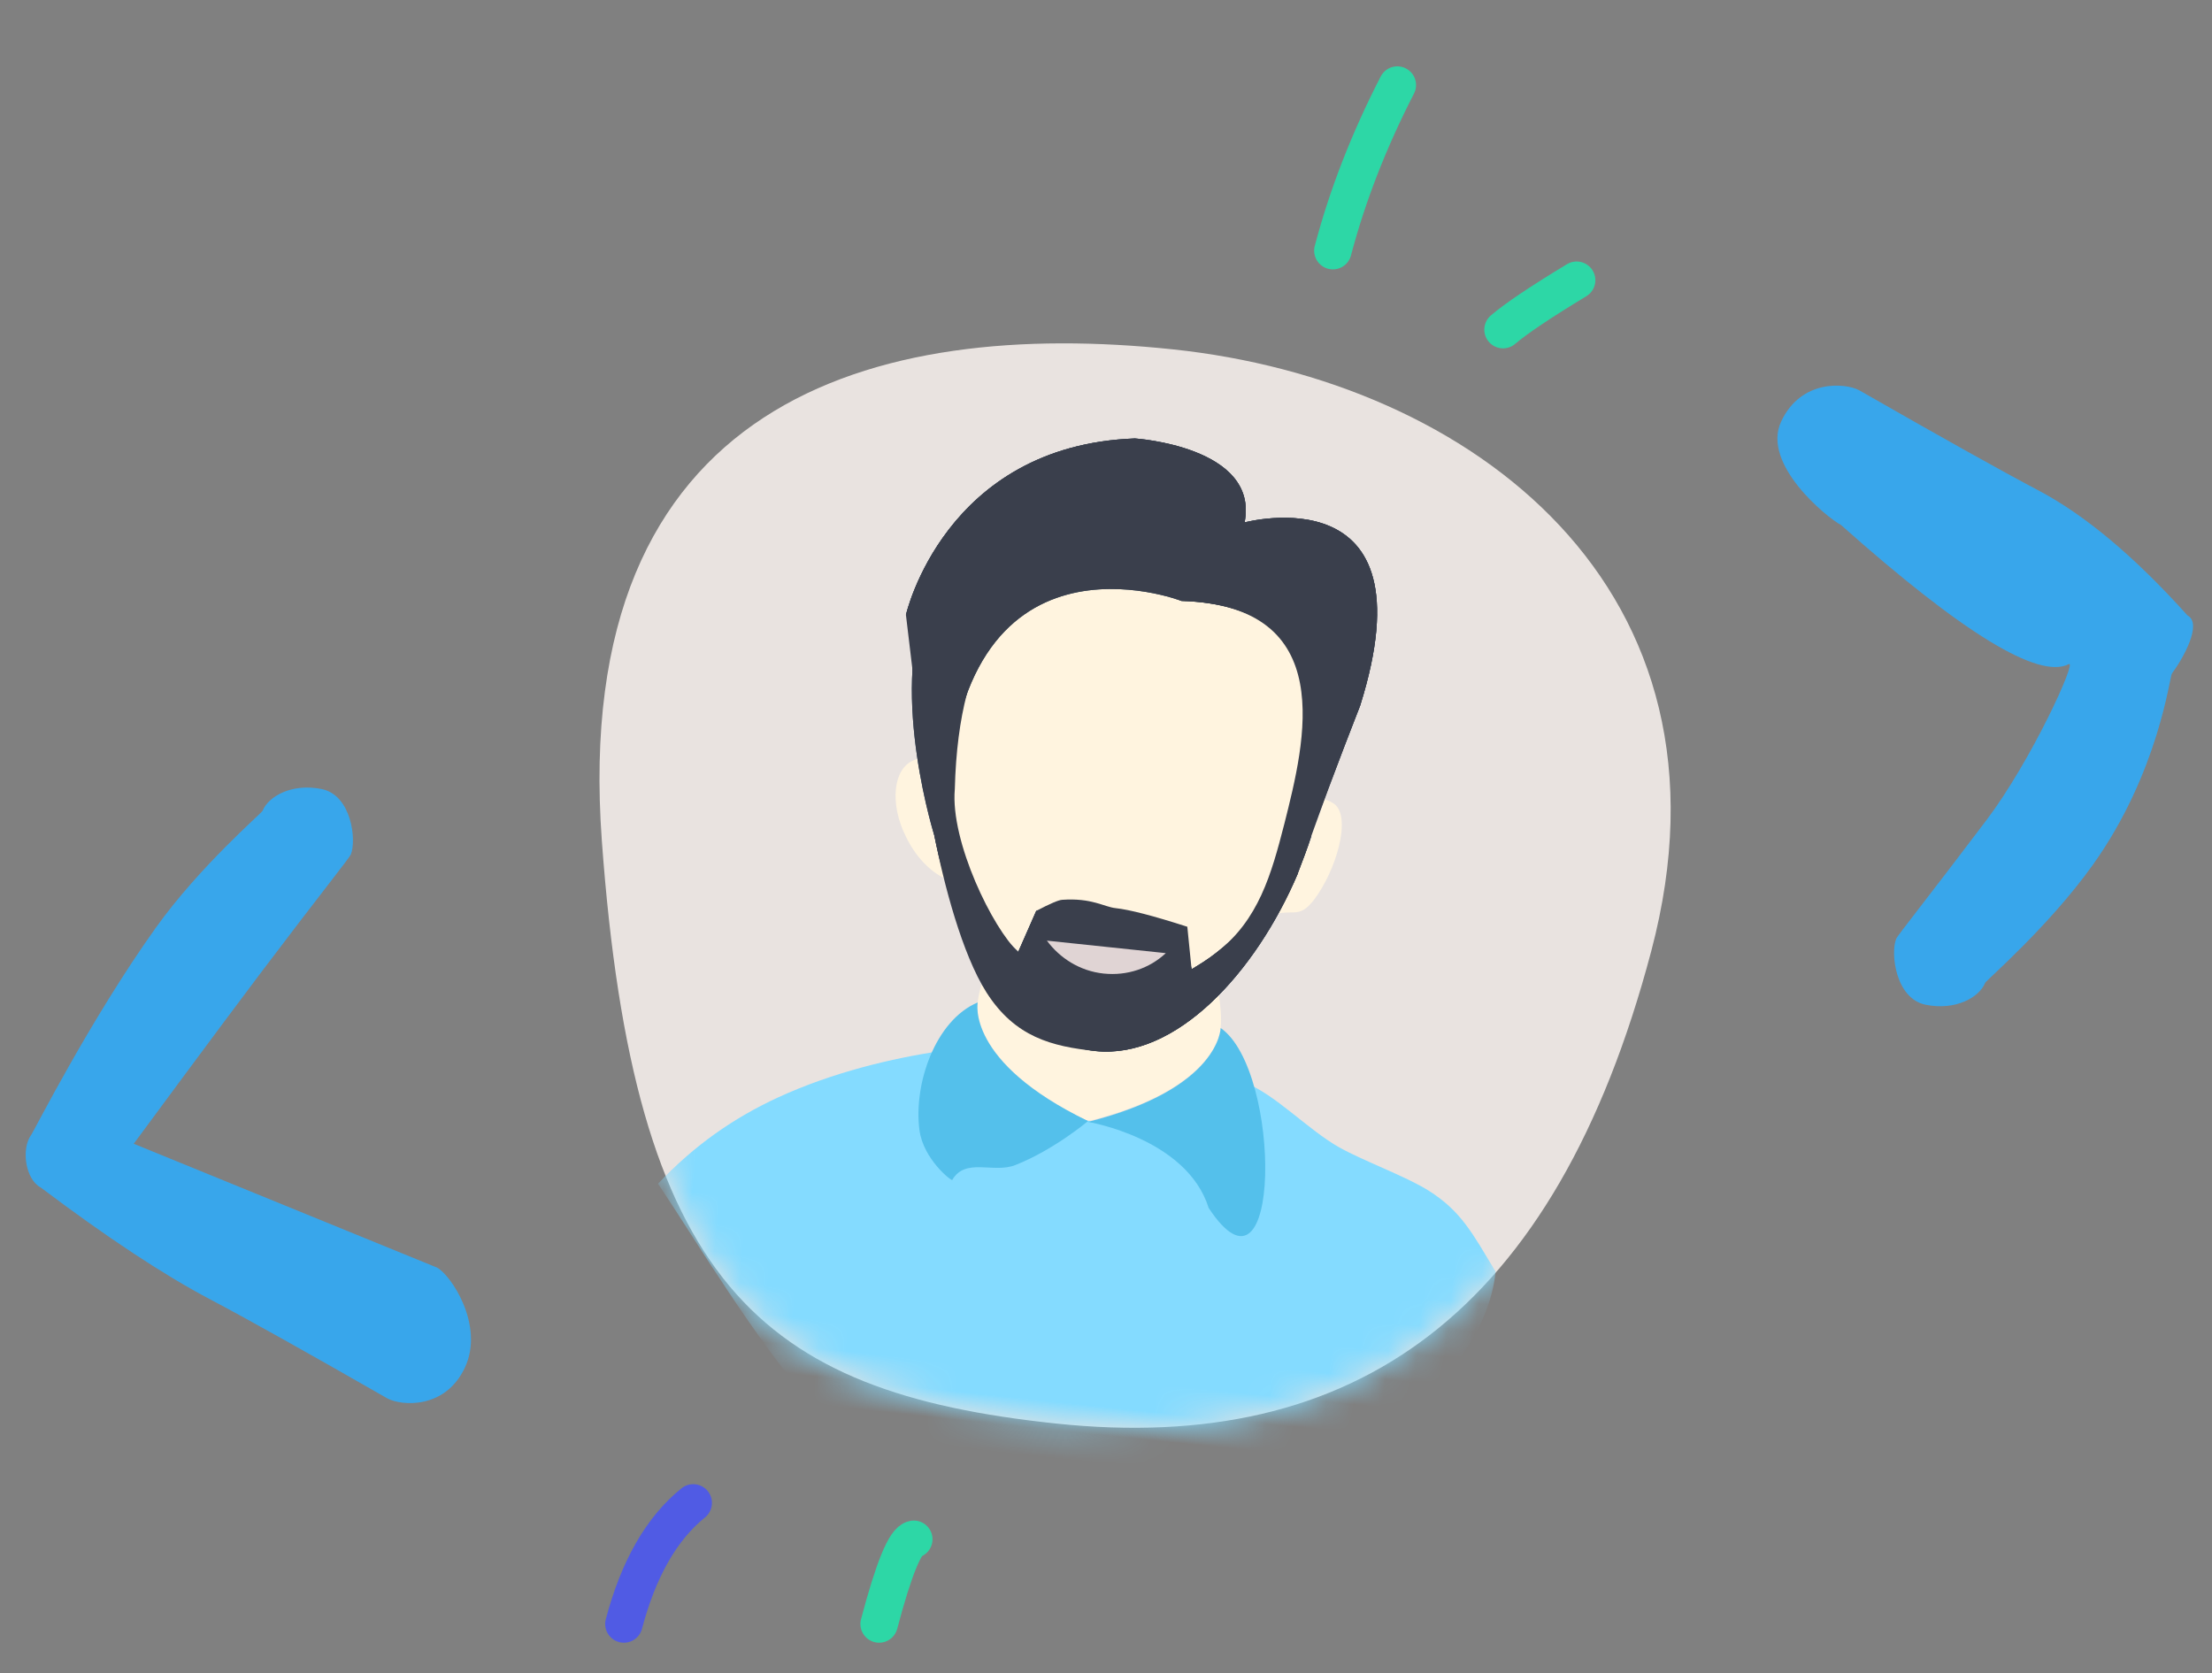 <?xml version="1.0" encoding="UTF-8"?>
<svg width="78px" height="59px" viewBox="0 0 78 59" version="1.1" xmlns="http://www.w3.org/2000/svg" xmlns:xlink="http://www.w3.org/1999/xlink">
    <rect x="0" y="0" width="78" height="59" fill="#808080" stroke="none"/>
    <!-- Generator: Sketch 50.2 (55047) - http://www.bohemiancoding.com/sketch -->
    <title>Group 28</title>
    <desc>Created with Sketch.</desc>
    <defs>
        <path d="M19.125,38.264 C29.687,38.264 36.219,32.595 38.25,19.5 C40.281,6.405 29.813,0.16 19.251,0.16 C8.689,0.16 -1.717,4.133 1.041,19.5 C3.798,34.867 8.563,38.264 19.125,38.264 Z" id="path-1"></path>
    </defs>
    <g id="Enterprise" stroke="none" stroke-width="1" fill="none" fill-rule="evenodd">
        <g id="Group-28" transform="translate(-2, 3)">
            <g id="man" transform="translate(41.58, 28.58) rotate(6) translate(-41.58, -28.58) translate(22.08, 9.08)">
                <mask id="mask-2" fill="white">
                    <use xlink:href="#path-1"></use>
                </mask>
                <use id="Oval" fill="#E9E3E0" fill-rule="nonzero" xlink:href="#path-1"></use>
                <g id="Group" mask="url(#mask-2)" fill="#84DBFF" fill-rule="nonzero">
                    <g transform="translate(4.217, 25.558)" id="Shape">
                        <path d="M15.01,1.98 C14.978,1.98 14.946,2.02 14.914,2.02 C14.882,2.02 14.85,1.98 14.818,1.98 L15.01,1.98 Z"></path>
                        <path d="M29.757,5.762 C29.757,11.347 20.42,17.028 14.427,17.028 C8.433,17.028 3.554,9.988 0.06,5.762 C1.189,4.281 2.472,3.174 3.955,2.291 C5.757,1.22 7.8,0.497 9.517,0.059 C9.276,2.009 10.3,4.61 10.331,4.551 C10.699,3.725 10.43,2.331 11.145,1.949 C12.478,1.236 14.908,1.98 14.908,1.98 C14.908,1.98 18.432,2.187 19.456,4.551 C19.486,4.61 20.541,2.009 20.269,0.059 C21.34,0.329 22.674,1.488 23.822,1.98 C24.745,2.375 26.271,2.75 27.113,3.167 C28.321,3.765 28.794,4.484 29.757,5.762 Z"></path>
                    </g>
                </g>
                <path d="M23.432,23.785 C23.432,23.785 23.432,23.785 23.432,23.814 C23.432,24.11 23.281,26.001 19.215,27.508 L19.035,27.508 C14.969,26.001 14.818,24.11 14.818,23.814 C14.818,23.785 14.818,23.785 14.818,23.785 C14.818,23.401 14.908,23.016 14.999,22.632 C16.173,24.08 17.589,25.055 19.125,25.055 C20.661,25.055 22.077,24.08 23.251,22.632 C23.342,23.016 23.432,23.401 23.432,23.785 Z" id="Shape" fill="#FFF4DF" fill-rule="nonzero" mask="url(#mask-2)"></path>
                <g id="Group" mask="url(#mask-2)" fill="#54C0EB" fill-rule="nonzero">
                    <g transform="translate(12.954, 23.785)" id="Shape">
                        <path d="M10.478,0 C10.478,0 10.689,2.128 6.171,3.782 C6.171,3.782 9.695,3.989 10.719,6.353 C13.69,9.97 12.797,1.271 10.478,0 Z"></path>
                        <path d="M1.864,0 C0.445,0.778 -0.093,3.102 0.293,4.694 C0.538,5.702 1.6,6.358 1.623,6.324 C2.003,5.471 3.044,5.949 3.78,5.566 C5.086,4.887 6.171,3.753 6.171,3.753 C1.654,2.128 1.864,0 1.864,0 Z"></path>
                    </g>
                </g>
                <g id="Group" mask="url(#mask-2)" fill="#FFF4DF" fill-rule="nonzero">
                    <g transform="translate(11.144, 8.714)" id="Shape">
                        <path d="M14.306,7.594 C14.035,9.426 13.222,11.14 11.867,12.44 C11.595,12.706 11.355,12.913 11.053,13.12 L10.571,11.613 L5.391,11.613 L4.909,13.12 C3.945,12.411 1.928,10.431 1.897,8.569 C1.054,-2.039 9.337,0.207 9.337,0.207 C14.908,-0.177 14.728,4.639 14.306,7.594 Z"></path>
                        <path d="M15.089,10.232 C14.668,10.912 14.427,10.667 13.884,10.845 C14.095,10.372 14.276,9.87 14.427,9.367 C14.427,9.367 14.427,9.367 14.427,9.338 C14.547,8.895 14.668,8.451 14.788,8.008 L14.758,8.008 C14.878,7.565 14.999,7.122 15.089,6.678 C15.21,6.678 15.33,6.737 15.451,6.796 C16.113,7.21 15.752,9.139 15.089,10.232 Z"></path>
                        <path d="M2.078,10.845 C1.536,10.667 0.964,10.195 0.542,9.515 C-0.151,8.422 -0.151,7.21 0.512,6.826 C0.572,6.796 0.602,6.767 0.663,6.767 C1.024,8.156 1.446,9.19 1.536,9.397 C1.687,9.87 1.867,10.372 2.078,10.845 Z"></path>
                    </g>
                </g>
                <path d="M22.408,5.966 C22.649,3.248 18.252,3.425 18.252,3.425 C11.595,4.37 10.873,10.458 10.873,10.458 L11.776,9.394 C10.361,12.438 12.499,17.668 12.68,18.082 C13.794,21.716 16.264,25.055 19.125,25.055 C21.986,25.055 24.456,21.716 25.57,18.082 C25.57,18.082 25.57,18.082 25.57,18.052 C25.691,17.609 25.811,17.166 25.902,16.722 L25.871,16.722 C26.474,14.358 27.136,11.965 27.136,11.965 C28.853,3.484 22.408,5.966 22.408,5.966 Z M25.45,16.309 C25.179,18.141 24.366,19.855 23.01,21.155 C22.739,21.421 22.468,21.628 22.197,21.834 L21.715,20.357 L16.535,20.357 L16.053,21.864 C15.089,21.155 14.276,20.18 13.613,19.057 C13.312,18.466 13.131,17.845 13.041,17.313 C12.198,6.705 20.48,8.951 20.48,8.951 C26.052,8.537 25.871,13.354 25.45,16.309 Z" id="SVGCleanerId_0" fill="#324A5E" fill-rule="nonzero" mask="url(#mask-2)"></path>
                <path d="M22.408,5.966 C22.649,3.248 18.252,3.425 18.252,3.425 C11.595,4.37 10.873,10.458 10.873,10.458 L11.776,9.394 C10.361,12.438 12.499,17.668 12.68,18.082 C13.794,21.716 16.264,25.055 19.125,25.055 C21.986,25.055 24.456,21.716 25.57,18.082 C25.57,18.082 25.57,18.082 25.57,18.052 C25.691,17.609 25.811,17.166 25.902,16.722 L25.871,16.722 C26.474,14.358 27.136,11.965 27.136,11.965 C28.853,3.484 22.408,5.966 22.408,5.966 Z M25.45,16.309 C25.179,18.141 24.366,19.855 23.01,21.155 C22.739,21.421 22.468,21.628 22.197,21.834 L21.715,20.357 L16.535,20.357 L16.053,21.864 C15.089,21.155 14.276,20.18 13.613,19.057 C13.312,18.466 13.131,17.845 13.041,17.313 C12.198,6.705 20.48,8.951 20.48,8.951 C26.052,8.537 25.871,13.354 25.45,16.309 Z" id="SVGCleanerId_0_1_" fill="#3A3F4C" fill-rule="nonzero" mask="url(#mask-2)"></path>
                <path d="M22.408,5.966 C22.649,3.248 18.252,3.425 18.252,3.425 C11.595,4.37 10.873,10.458 10.873,10.458 C11.957,15.265 12.559,17.806 12.68,18.082 C13.193,19.756 14.094,22.148 15.088,23.4 C16.253,24.865 17.582,25.055 19.125,25.055 C21.986,25.055 24.456,21.716 25.57,18.082 C25.691,17.609 25.811,17.166 25.902,16.722 C26.474,14.358 27.136,11.965 27.136,11.965 C28.853,3.484 22.408,5.966 22.408,5.966 Z M24.914,16.386 C24.643,18.218 24.366,19.855 23.01,21.155 C22.739,21.421 22.468,21.628 22.197,21.834 L21.89,20.357 C20.654,20.098 19.794,19.969 19.308,19.969 C18.898,19.969 18.433,19.69 17.398,19.874 C17.271,19.897 16.983,20.058 16.535,20.357 L16.053,21.864 C15.089,21.155 13.259,18.247 13.229,16.386 C12.386,5.777 20.48,8.951 20.48,8.951 C26.052,8.537 25.336,13.431 24.914,16.386 Z" id="Shape" fill="#3A3F4C" fill-rule="nonzero" mask="url(#mask-2)"></path>
                <path d="M17.017,21.362 C17.529,21.923 18.282,22.307 19.125,22.307 C19.968,22.307 20.721,21.953 21.233,21.362 L17.017,21.362 Z" id="Shape" fill="#E0D4D4" fill-rule="nonzero" mask="url(#mask-2)"></path>
            </g>
            <g id="Group-19" transform="translate(41.451, 29.018) rotate(-10) translate(-41.451, -29.018) translate(1.951, 15.239)" fill="#38A6EB" fill-rule="nonzero">
                <path d="M13.622,22.096 C14.054,22.431 14.925,24.383 13.982,25.733 C13.039,27.082 11.538,26.677 11.105,26.342 C8.535,24.2 6.682,22.688 5.546,21.808 C4.086,20.675 2.354,19.036 0.351,16.888 C-0.135,16.512 -0.099,15.411 0.351,14.992 C0.453,14.897 3.103,11.352 5.943,8.566 C7.842,6.704 10.315,5.238 10.362,5.163 C10.652,4.698 11.548,4.377 12.547,4.77 C13.546,5.163 13.45,6.754 13.16,7.22 C13.091,7.33 11.841,8.422 9.33,10.758 C7.417,12.539 4.129,15.671 3.848,15.938 C3.846,15.94 7.104,17.993 13.622,22.096 Z" id="Path-3-Copy-11"></path>
                <path d="M76.837,17.357 C77.273,17.695 79.234,19.954 78.284,21.314 C77.333,22.674 75.819,22.266 75.384,21.928 C72.792,19.769 70.924,18.245 69.779,17.357 C68.306,16.215 66.833,14.462 65.36,12.097 C64.87,11.718 65.799,10.598 66.253,10.176 C66.355,10.081 67.315,6.814 70.179,4.006 C72.094,2.129 74.587,0.651 74.634,0.575 C74.927,0.105 75.83,-0.218 76.837,0.178 C77.844,0.575 77.747,2.179 77.455,2.648 C77.386,2.76 76.125,3.861 73.594,6.216 C71.664,8.011 69.453,11.231 69.779,11.13 C70.92,10.776 73.273,12.851 76.837,17.357 Z" id="Path-3-Copy-12" transform="translate(71.881, 11.13) scale(-1, -1) translate(-71.881, -11.13) "></path>
            </g>
            <path d="M51.273,-1.99396055e-13 C50.272,1.947 49.514,3.893 49,5.84" id="Path-20-Copy-8" stroke="#2DD7A6" stroke-width="1.32" stroke-linecap="round" stroke-linejoin="round"></path>
            <path d="M57.596,6.882 C56.33,7.648 55.465,8.229 55,8.625" id="Path-20-Copy-12" stroke="#2DD7A6" stroke-width="1.32" stroke-linecap="round" stroke-linejoin="round"></path>
            <path d="M26.445,50 C25.329,50.901 24.514,52.325 24,54.271" id="Path-20-Copy-6" stroke="#505BE4" stroke-width="1.32" stroke-linecap="round" stroke-linejoin="round"></path>
            <path d="M34.222,51.283 C33.921,51.329 33.514,52.325 33,54.271" id="Path-20-Copy-13" stroke="#2DD7A6" stroke-width="1.32" stroke-linecap="round" stroke-linejoin="round"></path>
        </g>
    </g>
</svg>